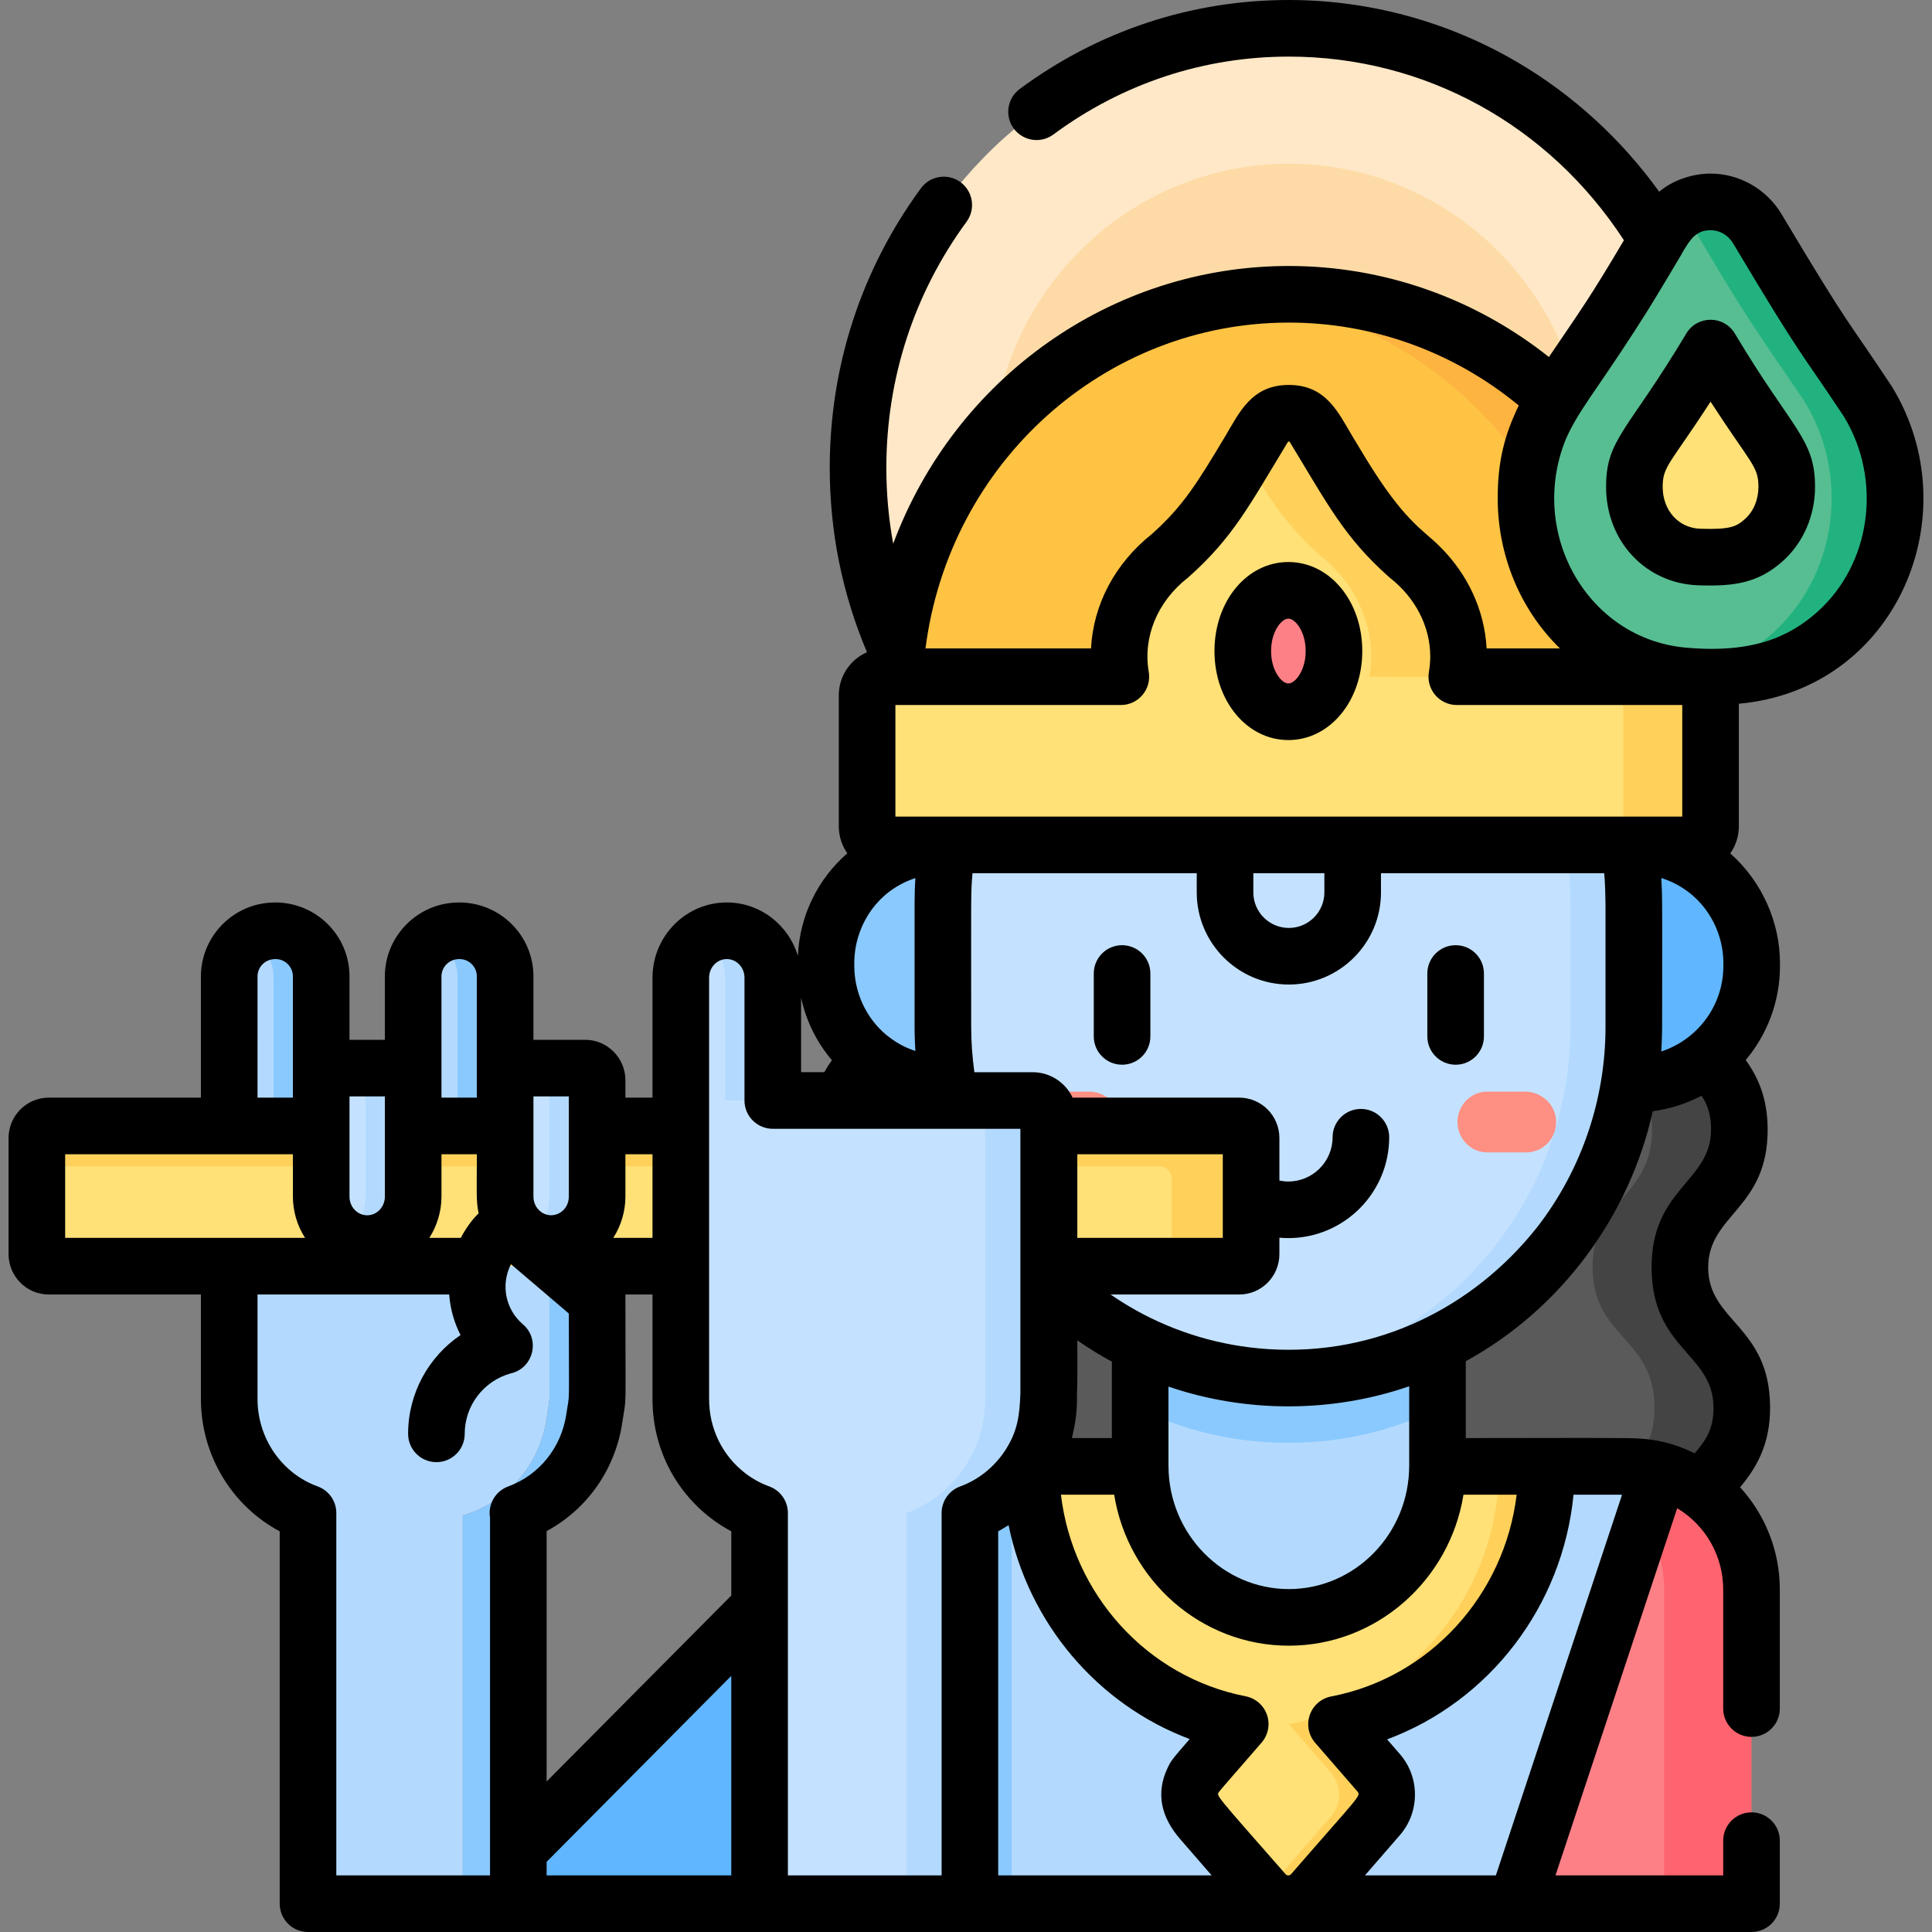 <svg id="Capa_1" enable-background="new 0 0 512 512" height="512" viewBox="0 0 512 512" width="512" xmlns="http://www.w3.org/2000/svg"><rect x="0" y="0" width="512" height="512" fill="#808080" stroke="none"/><g><g><path d="m109.495 338.149h24.374v-79.396c0-6.678-5.414-12.092-12.092-12.092h-.19c-6.678 0-12.092 5.414-12.092 12.092z" fill="#b3dafe"/><path d="m121.681 246.661c-2.314 0-4.468.67-6.311 1.812 3.518 2.181 5.876 6.115 5.876 10.622v79.054h12.622v-79.054c0-6.867-5.456-12.434-12.187-12.434z" fill="#8ac9fe"/><path d="m60.748 315.511h24.373v-56.758c0-6.678-5.414-12.092-12.092-12.092h-.19c-6.678 0-12.092 5.414-12.092 12.092z" fill="#b3dafe"/><path d="m72.934 246.661c-2.314 0-4.469.67-6.311 1.812 3.518 2.181 5.876 6.115 5.876 10.622v56.416h12.622v-56.416c0-6.867-5.456-12.434-12.187-12.434z" fill="#8ac9fe"/><path d="m81.627 504.5h41.009v-101.687-.943-.279c11.475-3.306 20.393-13.172 22.237-25.715l.747-5.078v-.026-26.539c0-2.2-.946-4.29-2.587-5.717l-13.512-11.75c.622-1.124 1.35-2.208 2.202-3.228 1.559-1.866 4.305-2.09 6.134-.499l17.798 15.477c1.642 1.427 2.587 3.517 2.587 5.717v-40.886h-97.494v67.426c0 13.928 8.713 25.775 20.879 30.191z" fill="#b3dafe"/><path d="m249.744 504.5-24.204-102.989-102.263 102.989z" fill="#60b7ff"/><path d="m137.362 504.5v-103.537l-.106.006c10.505-3.827 18.503-13.285 20.239-25.094l.747-5.078v-.026-26.539c0-2.2-.945-4.29-2.587-5.717l-17.798-15.477c-1.829-1.591-4.575-1.367-6.134.499-.852 1.02-1.58 2.103-2.202 3.228l13.512 11.75c1.641 1.427 2.587 3.517 2.587 5.717v26.539.026l-.747 5.078c-1.844 12.543-10.762 22.41-22.237 25.715v.279.943 101.688z" fill="#8ac9fe"/><path d="m429.005 409.839c-.161-18.435 15.919-18.584 15.758-37.018-.161-18.431-16.241-18.282-16.403-36.713-.161-18.432 15.919-18.582 15.758-37.014-.161-18.431-16.242-18.282-16.403-36.712-6.967 0-177.702 0-189.153 0-.161 18.431-16.242 18.281-16.403 36.712-.162 18.432 15.919 18.582 15.758 37.014-.161 18.431-16.242 18.282-16.403 36.713-.161 18.434 15.919 18.584 15.758 37.018-.161 18.433-16.241 18.284-16.403 36.718h224.54c-.162-18.435-16.242-18.285-16.404-36.718z" fill="#5a5a5a"/><path d="m445.835 409.839c-.161-18.435 15.919-18.584 15.758-37.018-.161-18.431-16.241-18.282-16.403-36.713-.161-18.432 15.919-18.582 15.758-37.014-.161-18.431-16.242-18.282-16.403-36.712h-23.141c.161 18.431 16.242 18.281 16.403 36.712.161 18.432-15.919 18.582-15.758 37.014.162 18.431 16.242 18.282 16.403 36.713.162 18.434-15.919 18.584-15.758 37.018.161 18.433 16.242 18.284 16.403 36.718h23.141c-.161-18.435-16.241-18.285-16.403-36.718z" fill="#444"/><path d="m440.725 504.5c0-11.844 0-92.215 0-102.989l-5.244-11.006c-1.427-.106-24.088-1.785-25.577-1.895l-.004.024-13.233 4.643-15.72-4.668c0-.061.005-.121.005-.182v-14.97l-39.398-20.961-39.399 20.961v14.97c0 .06.004.12.005.18v.001.001l-12.564 7.887-16.382-7.887h-22.116c-17.763 0-32.162 14.691-32.162 32.813v83.078z" fill="#b3dafe"/><path d="m268.108 504.5v-103.537c4.929-1.789 9.276-4.814 12.721-8.687l-7.615-3.667h-22.116c-17.763 0-32.162 14.691-32.162 32.813v83.078z" fill="#8ac9fe"/><ellipse cx="341.553" cy="123.972" fill="#fee8c7" rx="114.161" ry="116.472"/><ellipse cx="341.553" cy="123.972" fill="#fedba6" rx="78.994" ry="80.592"/><g fill="#8ac9fe"><path d="m408.868 388.61c16.277 0 29.722 12.339 31.858 28.348v-27.118c-5.533-1.682-8.738-1.23-31.858-1.23z"/><path d="m329.856 381.65c-.001 0-.001 0 0 0 3.69.463 7.447.706 11.26.706h.621c14.039 0 27.335-3.238 39.216-9.017v-75.994h-78.797v76.113c8.583 4.142 17.9 6.961 27.7 8.192z"/><path d="m294.382 287.32h-44.192c-17.283 0-31.293-14.01-31.293-31.293 0-19.222 14.833-32.117 31.293-32.117h44.192z"/></g><path d="m388.725 223.91h44.192c17.283 0 31.293 14.01 31.293 31.293v.825c0 17.283-14.01 31.293-31.293 31.293h-44.192z" fill="#60b7ff"/><path d="m329.855 146.718c45.078 5.661 79.981 44.861 79.981 92.382v32.997c0 47.521-34.903 86.721-79.981 92.382 3.69.463 7.447.706 11.26.706h.621c50.391 0 91.241-41.677 91.241-93.088v-32.997c0-55.284-47.227-99.399-103.122-92.382z" fill="#b3dafe"/><path d="m336.167 364.479c45.077-5.661 79.98-44.862 79.98-92.382v-32.997c0-47.521-34.903-86.721-79.98-92.382-43.16 0-86.293 39.391-86.293 92.382v32.997c0 53.215 43.395 92.382 86.293 92.382z" fill="#c4e2ff"/><path d="m335.102 501.674c.49-.541 17.14-19.736 17.608-20.276 2.879-3.317 2.879-8.306 0-11.624l-11.138-12.835c31.607-6.058 55.613-34.371 55.699-68.331h-16.323c-.097 22.116-17.695 40.014-39.394 40.014s-39.297-17.898-39.394-40.014h-28.946c.086 33.873 23.969 62.131 55.456 68.286l-11.177 12.88c-2.879 3.317-2.88 8.306 0 11.624.179.207 17.419 20.08 17.609 20.276z" fill="#ffe177"/><path d="m404.167 289.296h-10.031c-4.357 0-7.889 3.604-7.889 8.049 0 4.445 3.532 8.049 7.889 8.049h10.362c4.438 0 8.02-3.738 7.885-8.297-.129-4.405-3.896-7.801-8.216-7.801z" fill="#fe8f83"/><path d="m288.64 289.296h-10.031c-4.357 0-7.889 3.604-7.889 8.049 0 4.445 3.532 8.049 7.889 8.049h10.362c4.438 0 8.02-3.738 7.885-8.297-.13-4.405-3.897-7.801-8.216-7.801z" fill="#fe8f83"/><path d="m106.339 283.059h-12.622c1.743 0 3.156 1.442 3.156 3.219v30.852c0 4.506-2.358 8.441-5.875 10.622 1.843 1.142 3.998 1.812 6.311 1.812 6.731 0 12.187-5.566 12.187-12.434v-30.852c-.001-1.778-1.414-3.219-3.157-3.219z" fill="#b3dafe"/><path d="m329.983 78.642c-56.272 7.288-93.087 54.19-93.087 106.123v16.86h190.381v-16.86c0-62.395-51.961-106.123-97.294-106.123z" fill="#ffc344"/><path d="m329.983 78.642c52.355 5.876 93.087 51.143 93.087 106.123v16.86h23.141v-16.86c0-63.602-54.122-113.094-116.228-106.123z" fill="#fdb441"/><path d="m448.685 179.266c14.186.455 26.085-.923 37.963-11.544 9.873-8.827 15.579-21.896 15.579-35.674 0-10.01-3.012-19.656-8.461-27.575-7.186-10.443-14.357-20.895-20.862-31.792l-7.214-12.086c-2.629-4.405-7.319-7.093-12.374-7.093-5.055 0-9.745 2.688-12.374 7.093l-7.214 12.087c-6.504 10.897-13.677 21.349-20.863 31.792-5.448 7.919-8.46 17.565-8.46 27.574 0 26.049 19.694 46.43 44.28 47.218z" fill="#57be92"/><path d="m493.766 104.472c-7.185-10.442-14.357-20.895-20.862-31.792l-7.214-12.086c-2.629-4.405-7.319-7.093-12.374-7.093-3.067 0-5.996.995-8.415 2.756 1.568 1.142 2.925 2.604 3.959 4.337 10.793 18.082 12.234 20.855 28.076 43.878 5.449 7.919 8.461 17.566 8.461 27.575 0 23.243-16.204 44.212-40.882 46.885 1.373.171 2.763.288 4.171.333 14.186.455 26.085-.923 37.962-11.543 9.873-8.827 15.579-21.897 15.579-35.675 0-10.009-3.012-19.656-8.461-27.575z" fill="#22b27f"/><path d="m328.67 456.896-11.177 12.88c-2.879 3.317-2.88 8.306 0 11.624.17.195 17.428 20.09 17.608 20.276l10.382-2.252 15.641-18.024c2.879-3.317 2.879-8.306 0-11.624l-11.138-12.835c31.607-6.058 55.613-34.371 55.699-68.331-9.025 0-15.878 0-24.738 0-.097 22.116-17.695 40.014-39.394 40.014s-39.297-17.898-39.394-40.014h-18.059c-2.568 4.13-6.034 7.614-10.121 10.177 4.897 31.014 27.764 52.844 54.691 58.109z" fill="#ffe177"/><g><path d="m409.893 388.609h-12.622c-.086 33.96-24.092 62.273-55.699 68.331l11.138 12.835c2.879 3.317 2.879 8.306 0 11.624-.471.542-17.121 19.737-17.608 20.276 3.439 3.807 9.365 3.769 12.745-.127l17.486-20.149c2.879-3.317 2.879-8.306 0-11.624l-11.138-12.835c31.606-6.058 55.612-34.371 55.698-68.331z" fill="#ffd15b"/></g><path d="m273.214 388.609c.009 3.458.278 6.853.766 10.177 4.088-2.562 7.553-6.047 10.121-10.177z" fill="#ffd15b"/><path d="m453.07 147.665c-.889 0-1.792-.018-2.709-.047-9.824-.315-17.233-8.308-17.233-18.593 0-3.96 1.19-7.871 3.351-11.012 6.69-9.724 11.261-16.435 16.838-25.771 5.593 9.375 10.354 16.347 16.838 25.771 2.161 3.14 3.35 7.051 3.35 11.012 0 5.516-2.209 10.656-6.061 14.1-3.844 3.436-7.338 4.54-14.374 4.54-.001 0 0 0 0 0z" fill="#ffe177"/><path d="m311.593 304.824h-301.825v27.511c0 1.778 1.413 3.219 3.156 3.219h301.798v-27.539c0-1.762-1.401-3.191-3.129-3.191z" fill="#ffe177"/><path d="m329.983 121.314-4.669 7.679c-4.142 6.813-9.272 12.967-15.22 18.262v.001c-8.592 6.763-13.516 16.503-13.516 26.736 0 1.804.165 3.59.464 5.349h-58.218-4.207c-2.664 0-4.824 2.203-4.824 4.922v34.726c0 2.718 2.16 4.922 4.824 4.922h194.943c2.664 0 4.824-2.204 4.824-4.922v-34.726c0-2.719-2.16-4.922-4.824-4.922-20.832 0-41.57 0-62.425 0 .299-1.759.463-3.544.463-5.349 0-10.233-4.923-19.972-13.516-26.736v-.001c-5.948-5.295-11.078-11.449-15.22-18.262l-4.669-7.679z" fill="#ffe177"/><ellipse cx="341.433" cy="172.534" fill="#fd8087" rx="12.085" ry="16.091"/><path d="m334.652 128.994c4.142 6.813 9.272 12.967 15.22 18.262v.001c8.593 6.763 13.516 16.503 13.516 26.736 0 1.804-.164 3.59-.463 5.349h23.141c.299-1.759.463-3.544.463-5.349 0-10.233-4.923-19.972-13.516-26.736v-.001c-5.948-5.295-11.078-11.449-15.22-18.262l-9.527-15.668c-3.09-5.082-10.337-5.082-13.427 0l-4.857 7.988z" fill="#ffd15b"/><path d="m448.492 179.34h-23.141c2.664 0 4.824 2.203 4.824 4.922v34.726c0 2.718-2.16 4.922-4.824 4.922h23.141c2.664 0 4.824-2.204 4.824-4.922v-34.726c0-2.718-2.16-4.922-4.824-4.922z" fill="#ffd15b"/><path d="m328.423 298.385h-315.499c-1.743 0-3.156 1.441-3.156 3.22v7.512h297.618c1.728 0 3.128 1.429 3.128 3.192v23.246h17.909c1.728 0 3.128-1.429 3.128-3.192v-30.786c.001-1.763-1.4-3.192-3.128-3.192z" fill="#ffd15b"/><path d="m143.952 327.752c3.517-2.181 5.875-6.115 5.875-10.622v-30.852c0-1.778-1.413-3.219-3.156-3.219-3.635 0-6.015 0-9.647 0-1.743 0-3.156 1.442-3.156 3.219v30.852c0 4.506 2.358 8.441 5.876 10.622z" fill="#c4e2ff"/><path d="m155.086 283.059h-12.622c1.743 0 3.156 1.442 3.156 3.219v30.852c0 4.506-2.358 8.441-5.875 10.622 1.843 1.142 3.998 1.812 6.311 1.812 6.731 0 12.187-5.566 12.187-12.434v-30.852c-.001-1.778-1.414-3.219-3.157-3.219z" fill="#b3dafe"/><path d="m95.204 327.752c3.518-2.181 5.875-6.115 5.875-10.622v-30.852c0-1.778-1.413-3.219-3.156-3.219-3.635 0-6.016 0-9.647 0-1.743 0-3.156 1.442-3.156 3.219v30.852c0 4.506 2.358 8.441 5.876 10.622z" fill="#c4e2ff"/><path d="m106.339 283.059h-12.622c1.743 0 3.156 1.442 3.156 3.219v30.852c0 4.506-2.358 8.441-5.875 10.622 1.843 1.142 3.998 1.812 6.311 1.812 6.731 0 12.187-5.566 12.187-12.434v-30.852c-.001-1.778-1.414-3.219-3.157-3.219z" fill="#b3dafe"/><path d="m201.299 400.963v103.537h43.112c0-31.164 0-81.909 0-103.537 5.243-1.904 9.049-4.76 12.622-8.579v-.001c5.16-5.753 8.257-13.375 8.257-21.612 0-15.127 0-59.598 0-74.836 0-.094 0-.19 0-.274h-.027c-.141-2.24-1.949-4.018-4.18-4.018h-56.29v-32.549c0-6.867-5.457-12.434-12.187-12.434s-12.187 5.567-12.187 12.434v111.677c.001 13.929 8.713 25.776 20.88 30.192z" fill="#c4e2ff"/><path d="m257.034 504.5v-103.537c12.166-4.416 20.88-16.263 20.88-30.191 0-15.127 0-59.598 0-74.836 0-.094 0-.19 0-.274h-.027c-.141-2.24-1.949-4.018-4.181-4.018h-16.83c2.231 0 4.039 1.778 4.18 4.018h.027v.274 74.836c0 13.634-8.536 25.711-20.879 30.191v103.537z" fill="#b3dafe"/><path d="m192.171 259.095v32.549h12.622v-32.549c0-6.867-5.456-12.434-12.187-12.434-2.313 0-4.468.67-6.311 1.812 3.518 2.181 5.876 6.115 5.876 10.622z" fill="#b3dafe"/><path d="m435.481 402.997-33.646 101.503h43.195v-83.077c0-6.832-2.048-13.174-5.549-18.426z" fill="#fd8087"/><path d="m441.03 504.5h23.141c0-31.305 0-76.11 0-83.078 0-13.958-8.676-26.345-21.458-30.944-.301-.108-2.639-.866-2.795-.866l-4.437 13.384c3.501 5.252 5.549 11.595 5.549 18.426z" fill="#fe646f"/></g><g><path d="m501.429 102.53c-.048-.079-.098-.157-.148-.233-12.174-18.4-10.437-14.193-29.15-45.546-3.957-6.629-11.166-10.749-18.814-10.749-4.621 0-9.564 1.638-12.953 4.284-.233.171-.456.34-.671.509-10.032-13.926-22.857-25.675-37.573-34.315-18.362-10.782-39.305-16.48-60.567-16.48-25.795 0-50.457 8.156-71.318 23.585-3.33 2.463-4.033 7.16-1.57 10.49 2.465 3.331 7.159 4.033 10.49 1.57 18.261-13.506 39.838-20.645 62.398-20.645 36.032 0 68.909 18.107 88.802 48.667-8.981 15.215-11.433 18.491-19.881 30.945-19.63-15.602-43.804-24.123-68.921-24.123-47.209 0-88.554 29.9-104.847 73.605-1.207-6.583-1.814-13.301-1.814-20.122 0-23.702 7.352-46.251 21.261-65.212 2.449-3.34 1.729-8.033-1.611-10.483-3.339-2.449-8.034-1.729-10.483 1.611-15.81 21.551-24.166 47.169-24.166 74.084 0 16.979 3.323 33.407 9.867 48.877-4.387 1.904-7.468 6.302-7.468 11.414v34.726c0 2.661.842 5.123 2.26 7.146-7.675 6.673-12.597 16.272-13.107 27.186-2.452-8.183-9.966-14.159-18.838-14.159-10.855 0-19.687 8.942-19.687 19.934v31.79h-7.178v-4.607c0-5.911-4.78-10.719-10.655-10.719h-13.718v-16.806c0-10.771-8.736-19.539-19.585-19.591-.034 0-.068 0-.103 0-.212-.002-.422.005-.635.018-.332.01-.655.026-.911.049-10.172.75-18.141 9.327-18.141 19.525v16.806h-9.373v-16.806c0-10.771-8.736-19.54-19.585-19.591-.034 0-.068 0-.103 0-.214-.002-.422.005-.635.018-.332.01-.655.026-.911.049-10.172.75-18.141 9.327-18.141 19.525v32.132h-40.322c-5.876 0-10.656 4.809-10.656 10.72v30.731c0 5.911 4.78 10.719 10.656 10.719h40.323v27.717c0 14.822 8.204 28.297 20.88 35.043v98.682c0 4.142 3.357 7.5 7.5 7.5h382.544c4.143 0 7.5-3.358 7.5-7.5v-16.706c0-4.142-3.357-7.5-7.5-7.5s-7.5 3.358-7.5 7.5v9.206h-44.449c3.646-10.999 29.429-88.78 32.255-97.305 7.741 4.666 12.194 12.899 12.194 21.521v31.578c0 4.142 3.357 7.5 7.5 7.5s7.5-3.358 7.5-7.5v-31.578c0-10.29-3.928-19.858-10.519-27.07 3.937-4.775 8.031-10.929 7.94-21.391-.188-21.415-16.28-22.491-16.403-36.713-.126-14.232 15.944-15.586 15.758-37.014-.073-8.283-2.721-13.817-5.816-18.097 5.661-6.743 9.079-15.43 9.079-24.903v-.825c0-10.665-4.678-21.532-13.175-29.041 1.43-2.029 2.281-4.501 2.281-7.174v-32.49c41.734-3.746 61.282-50.073 40.613-83.968zm-88.029 69.31h-19.429c-.557-10.21-5.063-19.866-12.677-27.288-4.432-4.321-9.249-6.613-19.234-22.892-1.13-1.842-2.317-3.818-3.611-5.974-3.772-6.283-6.943-13.671-16.895-13.671s0 0 0 0c-9.986 0-13.182 7.493-16.906 13.688-7.304 12.163-10.993 18.306-19.381 25.809-9.836 7.822-15.537 18.734-16.137 30.329h-43.866c6.303-49.312 47.475-86.352 96.289-86.352 22.273 0 43.738 7.779 60.936 21.972-3.803 7.865-5.584 14.81-5.584 24.587 0 14.921 5.816 29.374 16.495 39.792zm-62.428 59.57v5.09c0 5.19-4.223 9.413-9.413 9.413-5.189 0-9.412-4.223-9.412-9.413v-5.09zm-9.413 29.503c13.462 0 24.413-10.952 24.413-24.413v-5.09h59.161c.243 2.733.309 5.586.344 8.359v32.328c0 18.893-6.116 37.655-18.14 53.159-16.928 21.336-42.528 34.059-71.115 32.283-.144-.009-.288-.021-.432-.03-12.26-.827-24.091-4.336-34.744-10.266-.007-.004-.013-.01-.021-.014-2.299-1.282-4.532-2.679-6.7-4.173h34.1c5.86 0 10.629-4.796 10.629-10.691v-4.369c.784.068 1.572.112 2.368.112 14.739 0 26.73-11.991 26.73-26.731 0-4.142-3.357-7.5-7.5-7.5s-7.5 3.358-7.5 7.5c0 6.468-5.263 11.731-11.73 11.731-.806 0-1.596-.086-2.368-.244v-11.285c0-5.896-4.769-10.692-10.629-10.692h-44.168c-1.989-4.204-6.165-6.741-10.55-6.741h-15.485c-.548-3.972-.847-7.968-.847-12.047 0-35.217-.131-35.169.349-40.687h59.424v5.09c-.001 13.459 10.95 24.411 24.411 24.411zm88.301 135.206-33.441 100.881h-34.696l9.273-10.686c5.308-6.115 5.308-15.339 0-21.455l-3.392-3.908c27.121-10.093 46.506-35.296 49.399-64.842h12.203c.224.003.444.006.654.01zm-89.185 100.536c-.009-.01-.018-.02-.033-.037-18.933-21.531-18.149-20.631-17.678-21.631l.021-.047c.799-1.029 4.235-4.929 11.349-13.129 1.755-2.021 2.299-4.825 1.428-7.356s-3.025-4.406-5.652-4.92c-26.182-5.119-45.797-26.995-48.951-53.426h14.11c3.631 22.646 23.038 40.015 46.284 40.015s42.655-17.367 46.285-40.015h14.092c-3.222 26.542-22.918 48.438-49.148 53.466-2.634.505-4.798 2.377-5.675 4.912-.878 2.535-.335 5.345 1.423 7.37l11.139 12.834c1.107 1.275.894.762-17.485 21.941-.21.241-.463.365-.752.368-.307.017-.544-.113-.757-.345zm32.777-129.278v21.128c0 .024-.004.047-.004.071-.078 17.947-14.387 32.547-31.895 32.547-17.509 0-31.816-14.601-31.894-32.547 0-.03-.004-.059-.005-.089v-21.026c20.625 7.049 43.441 6.95 63.798-.084zm-89.103 12.472c.685-2.936 1.064-5.974 1.064-9.077v-1.355c.139-3.956.123-8.571.081-14.207 2.959 2.057 6.018 3.936 9.16 5.643v20.255h-10.584c.1-.413.192-.833.279-1.259zm172.361-123.822c0 10.517-6.91 19.516-16.45 22.626.09-1.375.216-4.42.216-6.557 0-6.293.012-11.562.021-16.027.015-6.982.026-12.065-.021-16.089v-.88c0-1.377-.036-3.222-.213-6.422 10.738 3.419 16.446 13.209 16.446 22.525v.824zm-171.209 72.028v-22.17h38.551v22.17zm-73.208-43.911v-19.754c1.354 6.247 4.197 11.893 8.172 16.577-.71.984-1.388 2.041-2.024 3.178h-6.148zm14.104-28.941c0-9.289 5.613-19.048 16.177-22.495-.101 1.616-.2 4.325-.2 6.392v32.998c0 2.378.131 5.296.202 6.425-4.311-1.406-6.623-3.489-7.623-4.196-5.611-4.644-8.555-11.587-8.555-18.299v-.825zm-32.598 167.629-48.937 49.284v-66.359c10.722-5.763 18.228-16.378 20.053-28.793 1.149-7.777.826-.584.826-32.733v-1.177h7.178v27.717c0 12.475 5.614 23.959 15.405 31.509 1.731 1.335 3.562 2.516 5.475 3.533zm-80.031-94.777c2.006-3.088 3.227-6.947 3.227-10.925v-11.245h9.374c0 9.786-.243 12.403.483 15.67-1.698 1.507-3.61 4.327-4.741 6.5zm59.151-22.17v22.17h-10.403c2.13-3.29 3.226-7.182 3.226-10.925v-11.245zm-22.177-15.326v26.572c0 3.87-3.986 6.141-7.046 4.247-1.457-.904-2.327-2.491-2.327-4.247 0-14.84 0-11.029 0-26.572zm-33.747-31.806c0-2.385 1.864-4.391 4.326-4.573.078-.007.158-.008.193-.009.09-.002.18-.005.271-.01 2.528.004 4.584 2.063 4.584 4.591v32.132h-9.374c0-11.92 0-19.929 0-32.131zm-15 31.806v26.572c0 2.72-2.103 4.934-4.687 4.934s-4.687-2.213-4.687-4.934c0-14.84 0-11.029 0-26.572zm-33.747-31.806c0-2.385 1.864-4.391 4.326-4.573.078-.007.158-.008.193-.009.09-.002.18-.005.271-.01 2.528.004 4.584 2.063 4.584 4.591v32.132h-9.374zm-50.98 47.132h60.354v11.245c0 3.695 1.075 7.612 3.227 10.925-7.511 0-56.561 0-63.58 0v-22.17zm66.918 88.028c-9.533-3.459-15.938-12.759-15.938-23.141v-27.717h50.797c.004.052.005.104.009.157.3 3.755 1.324 7.339 2.993 10.593-8.501 5.76-13.893 15.474-13.893 26.185 0 4.142 3.357 7.5 7.5 7.5s7.5-3.358 7.5-7.5c0-7.481 5.003-14.035 12.195-16.021 6.023-1.357 7.907-9.026 3.216-13.025-4.589-3.911-5.941-10.418-3.158-15.922l15.337 13.072c.023 26.657.273 20.281-.668 26.69-1.297 8.82-7.192 16.153-15.387 19.138-3.414 1.244-5.434 4.749-4.826 8.306v94.771h-40.736v-96.037c0-3.155-1.975-5.973-4.941-7.049zm60.677 99.493 48.937-49.284v52.878h-48.937zm63.936-67.482v-24.961c0-3.156-1.976-5.974-4.941-7.05-2.282-.828-4.427-2.009-6.374-3.51-6.078-4.688-9.564-11.842-9.564-19.63 0-10.919 0-100.742 0-111.677 0-2.721 2.103-4.934 4.687-4.934 2.585 0 4.688 2.213 4.688 4.934v32.549c0 4.142 3.357 7.5 7.5 7.5h65.62v70.141c-.215 5.764-.703 10.027-4.113 15.21-2.871 4.347-7.069 7.692-11.826 9.418-2.966 1.077-4.941 3.895-4.941 7.05v96.036h-40.734v-71.076zm55.735-20.11c.379-.202 1.874-1.066 2.755-1.633 5.275 25.9 23.44 47.474 47.989 56.689-4.925 5.672-5.017 5.868-5.843 7.637l-.045.096c-3.056 6.497-1.853 12.898 3.577 19.027l.206.234c1.577 1.818 4.776 5.505 7.927 9.135h-56.567v-91.185zm173.156-69.641c.188 21.419 16.28 22.49 16.403 36.713.051 5.742-1.903 8.625-4.967 12.264-7.986-3.905-13.967-4.041-19.915-4.041-4.423-.057-10.922-.046-21.063-.028-5.412.01-11.896.021-19.697.026v-20.371c25.465-13.961 43.455-38.712 49.55-66.254 3.87-.517 7.728-1.618 11.396-3.347.003-.001.005-.002.008-.004.381-.18.757-.37 1.132-.561.131-.067.264-.127.394-.196 1.559 2.354 2.483 4.909 2.517 8.784.125 14.137-15.944 15.652-15.758 37.015zm-186.6-119.763h-13.8v-29.57h59.75c4.652 0 8.171-4.193 7.394-8.757-1.58-9.293 2.27-18.615 10.298-24.934.119-.094.235-.191.349-.292 11.723-10.436 16.067-19.02 26.168-35.635.096-.158.201-.236.305-.236.035 0 .07.022.105.04.017.009.034.007.051.019.052.039.102.098.15.177 10.033 16.499 14.41 25.167 26.168 35.635.113.101.229.198.349.292 6.771 5.329 10.654 12.926 10.654 20.842 0 1.322-.12 2.698-.356 4.092-.778 4.579 2.754 8.756 7.394 8.756h59.749v29.57h-14.064-180.664zm230.559-54.279c-7.484 6.692-17.319 11.087-34.901 9.499-.004 0-.008-.001-.013-.002-25.972-2.339-41.848-30.225-31.821-55.136 3.265-7.474 7.748-12.485 18.229-28.699 4.655-7.17 7.43-11.945 12.446-20.351.076-.128.132-.263.2-.394 1.934-3.22 3.448-6.047 7.527-6.047 2.396 0 4.669 1.316 5.934 3.436v.001c18.972 31.783 17.463 27.916 29.442 46.014 10.231 16.903 7.082 39.048-7.043 51.679z"/><path d="m459.757 88.399c-2.908-4.872-9.969-4.878-12.88-.003-15.52 25.982-21.25 27.89-21.25 40.628 0 14.426 10.53 25.643 24.49 26.089 9.152.295 15.68-.456 22.324-6.398 5.441-4.865 8.563-12.042 8.563-19.691 0-12.782-5.947-14.975-21.247-40.625zm2.686 49.135c-2.243 2.007-3.874 2.847-11.842 2.587-5.779-.185-9.974-4.852-9.974-11.097 0-5.537 1.956-5.994 12.688-22.577 10.741 16.588 12.689 17.041 12.689 22.577 0 3.385-1.297 6.486-3.561 8.51z"/><path d="m341.433 148.943c-10.982 0-19.585 10.362-19.585 23.591s8.603 23.591 19.585 23.591 19.585-10.362 19.585-23.591-8.602-23.591-19.585-23.591zm0 32.182c-1.825 0-4.585-3.426-4.585-8.591s2.76-8.591 4.585-8.591 4.585 3.426 4.585 8.591-2.76 8.591-4.585 8.591z"/><path d="m385.758 282.161c4.143 0 7.5-3.358 7.5-7.5v-16.675c0-4.142-3.357-7.5-7.5-7.5s-7.5 3.358-7.5 7.5v16.675c0 4.142 3.358 7.5 7.5 7.5z"/><path d="m297.36 250.486c-4.143 0-7.5 3.358-7.5 7.5v16.675c0 4.142 3.357 7.5 7.5 7.5s7.5-3.358 7.5-7.5v-16.675c0-4.142-3.358-7.5-7.5-7.5z"/></g></g></svg>